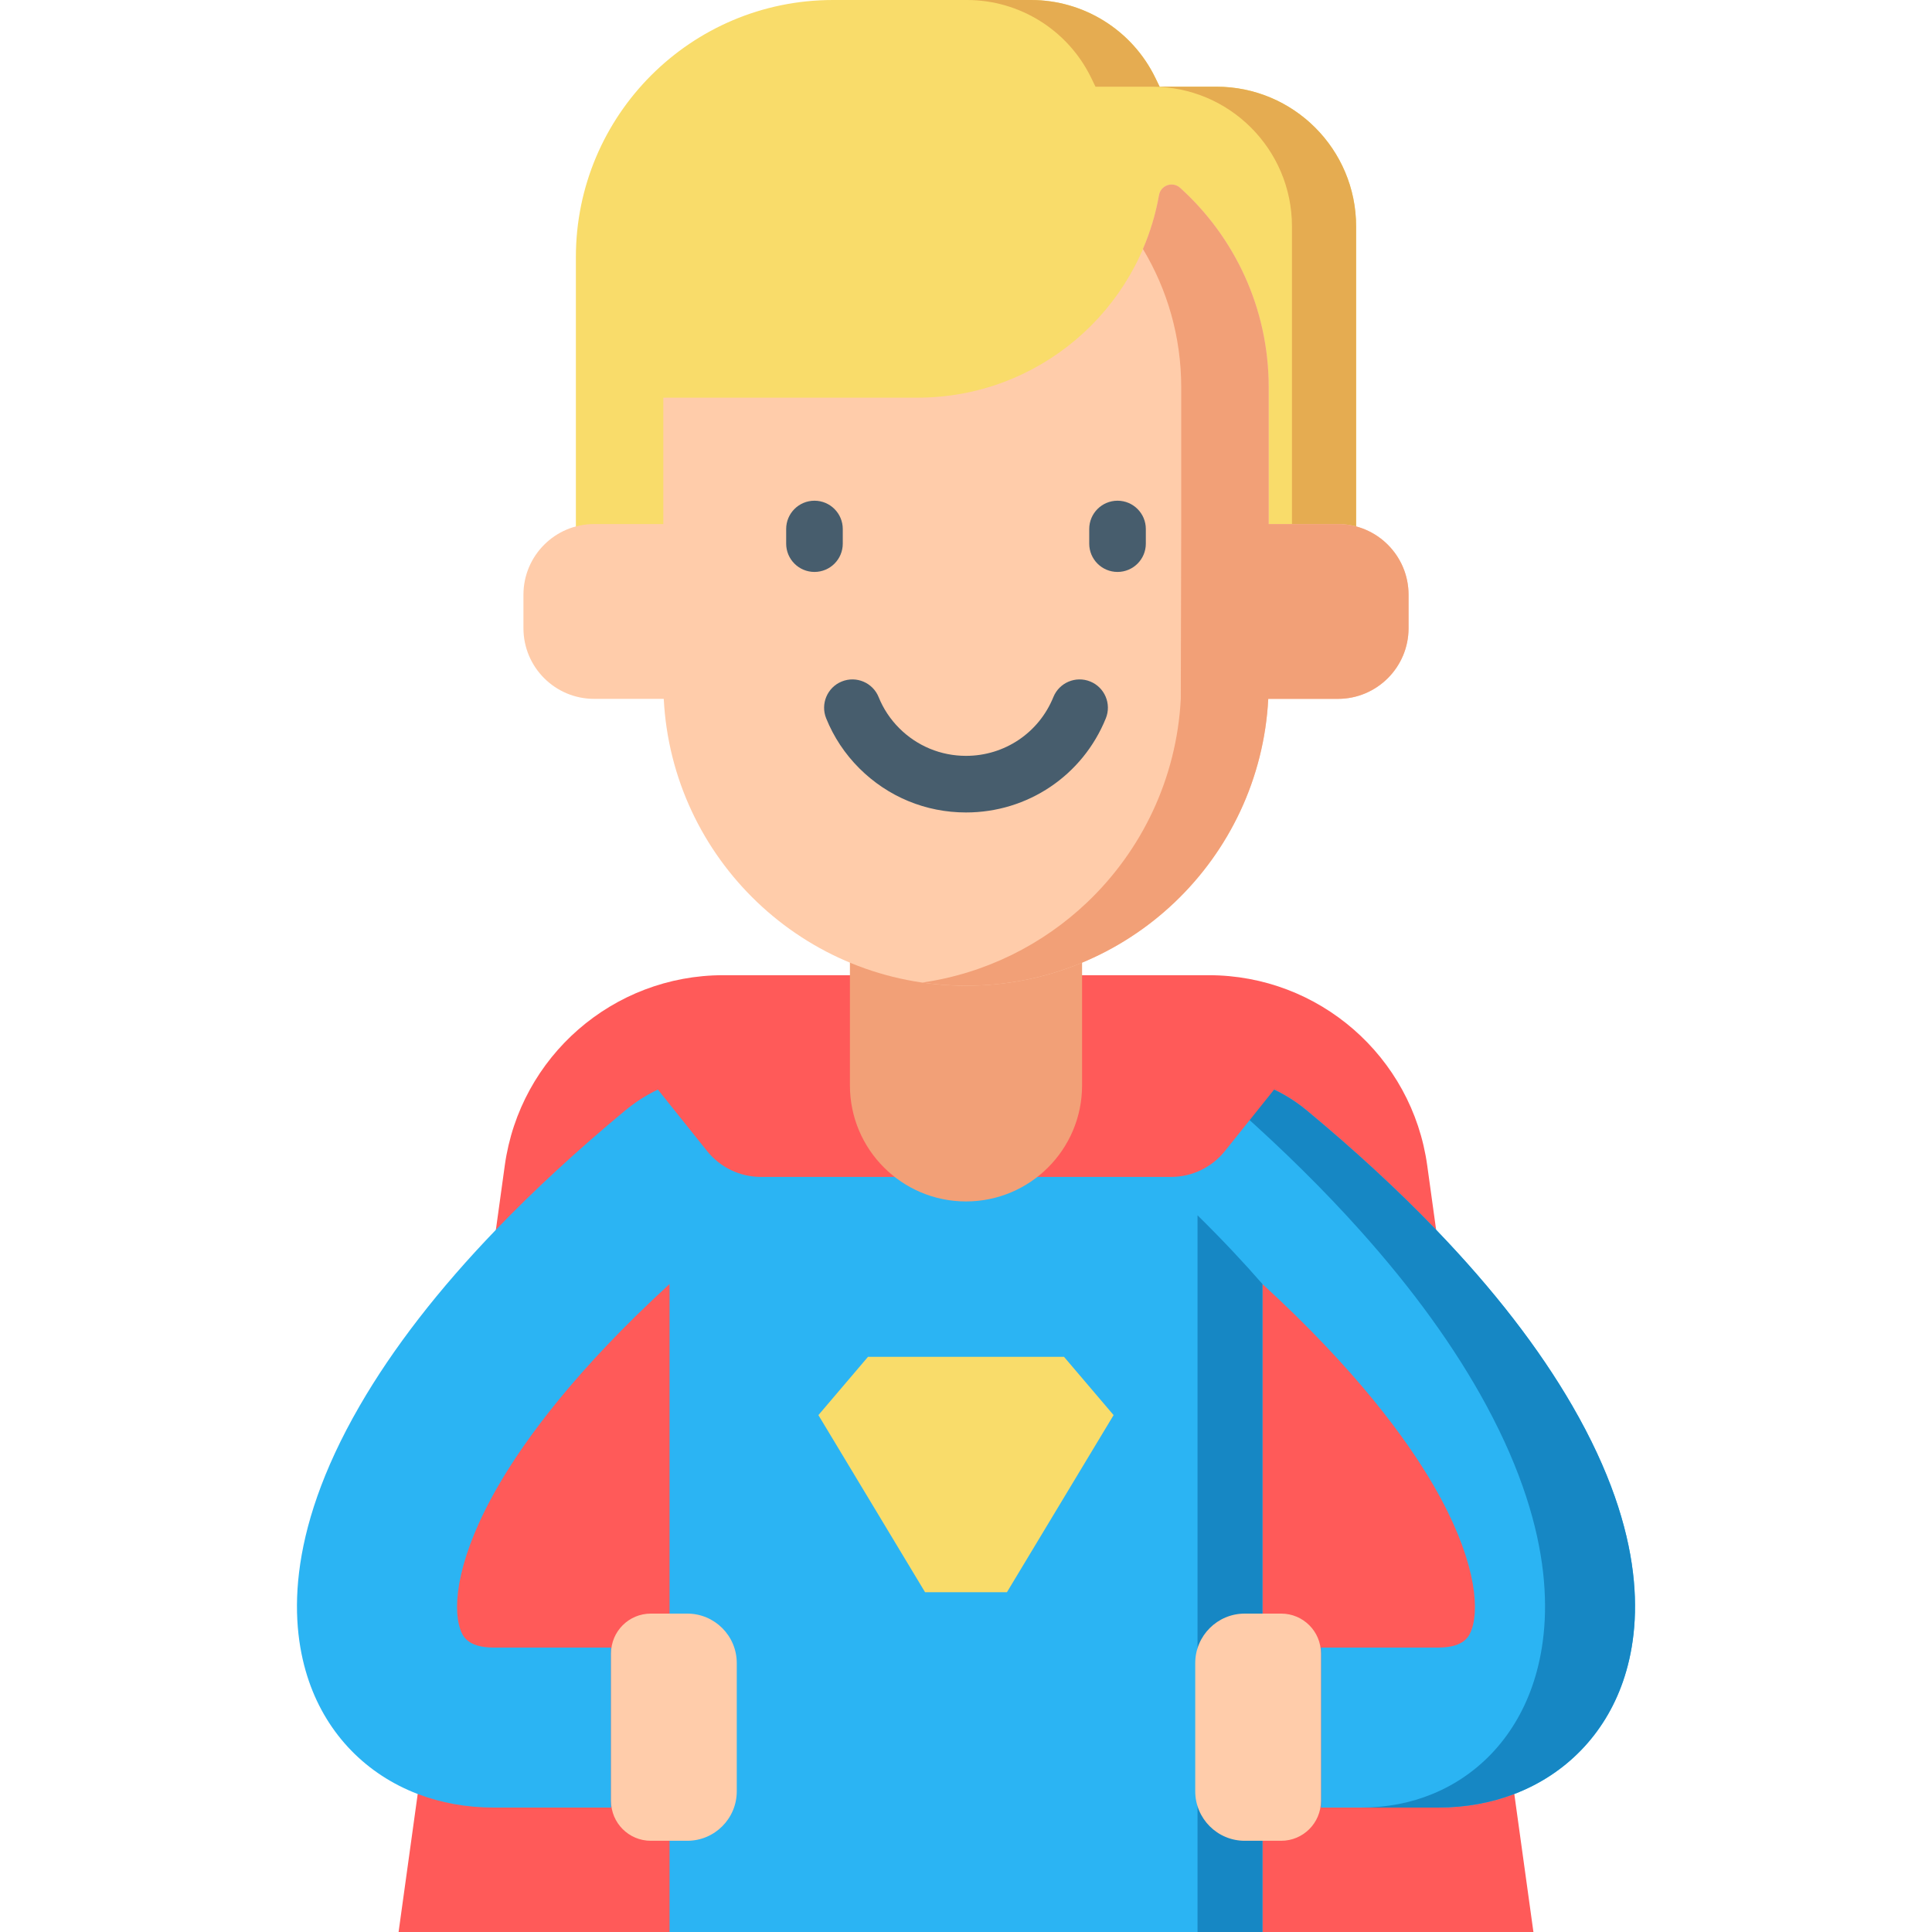 <?xml version="1.0" encoding="iso-8859-1"?>
<!-- Generator: Adobe Illustrator 19.0.0, SVG Export Plug-In . SVG Version: 6.00 Build 0)  -->
<svg version="1.1" id="Capa_1" xmlns="http://www.w3.org/2000/svg" xmlns:xlink="http://www.w3.org/1999/xlink" x="0px" y="0px"
	 viewBox="0 0 512 512" style="enable-background:new 0 0 512 512;" xml:space="preserve">
<path style="fill:#FF5A59;" d="M406.373,512H105.627l5.069-36.575l20.718-149.516l2.357-17.04
	c4.004-28.903,28.716-50.43,57.895-50.43h128.669c29.179,0,53.891,21.527,57.895,50.43l2.357,17.04l20.718,149.516L406.373,512z"/>
<path style="fill:#2BB4F3;" d="M430.129,445.536c-4.891,14.21-15.295,24.712-28.824,29.889c-6.134,2.347-12.918,3.599-20.127,3.599
	h-31.112v-42.403h31.112c7.169,0,8.313-3.314,8.865-4.911c2.14-6.213,0.631-19.447-10.058-37.917
	c-7.218-12.474-20.669-30.826-45.421-53.507V512H177.436V340.287c-24.752,22.681-38.202,41.032-45.421,53.507
	c-10.69,18.47-12.198,31.704-10.058,37.917c0.552,1.597,1.696,4.911,8.865,4.911h31.112v42.403h-31.112
	c-7.209,0-13.993-1.252-20.127-3.599c-13.53-5.177-23.933-15.68-28.824-29.889c-4.901-14.22-6.548-38.42,13.441-72.973
	c8.836-15.275,20.906-30.866,36.102-46.653c10.068-10.482,21.527-21.044,34.307-31.655c7.435-6.163,16.794-9.555,26.448-9.555
	h127.663c9.654,0,19.012,3.392,26.448,9.555c12.78,10.61,24.239,21.172,34.307,31.655c15.196,15.788,27.266,31.378,36.102,46.653
	C436.677,407.116,435.03,431.315,430.129,445.536z"/>
<g>
	<path style="fill:#1687C4;" d="M416.688,372.563c-8.836-15.275-20.906-30.866-36.102-46.653
		c-10.068-10.482-21.527-21.044-34.307-31.654c-7.435-6.163-16.794-9.556-26.448-9.556h-16.215c9.005,0,17.734,3.392,24.669,9.556
		c11.921,10.61,22.609,21.172,32,31.654c14.174,15.788,25.433,31.378,33.674,46.653c18.644,34.553,17.108,58.753,12.537,72.973
		c-4.562,14.21-14.266,24.712-26.886,29.889c-5.721,2.347-12.049,3.599-18.773,3.599h20.34c7.209,0,13.993-1.253,20.127-3.599
		c13.53-5.177,23.933-15.68,28.824-29.889C435.03,431.315,436.677,407.116,416.688,372.563z"/>
	<path style="fill:#1687C4;" d="M331.818,479.024v-42.403h2.746v-96.334c-4.96-5.701-10.658-11.784-17.205-18.216V512h17.205
		v-32.976H331.818z"/>
</g>
<path style="fill:#FF5A59;" d="M171.111,284.703l16.273,20.336c3.47,4.337,8.724,6.861,14.278,6.861H256h54.338
	c5.554,0,10.808-2.525,14.278-6.861l16.273-20.336v-9.368H171.111V284.703z"/>
<path style="fill:#F2A077;" d="M225.238,227.526v60.107c0,16.989,13.773,30.762,30.762,30.762l0,0
	c16.989,0,30.762-13.773,30.762-30.762v-60.107H225.238z"/>
<path style="fill:#F9DC6A;" d="M152.615,68.148v92.959h206.77V60.009c0-20.453-16.581-37.034-37.034-37.034h-15.035l-1.138-2.344
	C300.05,8.011,287.254,0,273.225,0h-52.463C183.126,0,152.615,30.511,152.615,68.148z"/>
<path style="fill:#E5AC51;" d="M322.351,22.974h-15.035l-1.138-2.344C300.05,8.012,287.254,0,273.225,0h-16.998
	c14.028,0,26.824,8.012,32.952,20.631l1.138,2.344h15.035c20.453,0,37.034,16.581,37.034,37.034v101.099h16.998V60.009
	C359.385,39.555,342.804,22.974,322.351,22.974z"/>
<path style="fill:#FFCCAA;" d="M373.284,157.61v8.863c0,10.346-8.387,18.733-18.733,18.733h-18.45
	c-1.096,21.172-10.392,40.188-24.786,53.902c-14.394,13.705-33.87,22.117-55.315,22.117c-42.891,0-77.919-33.657-80.101-76.019
	h-18.45c-10.346,0-18.733-8.387-18.733-18.733v-8.863c0-10.346,8.387-18.733,18.733-18.733h18.335v-33.49h67.342
	c32.037,0,58.658-23.162,64.022-53.659c0.466-2.647,3.623-3.74,5.616-1.937c14.405,13.03,23.452,31.872,23.452,52.83v36.255h18.335
	C364.897,138.877,373.284,147.264,373.284,157.61z"/>
<path style="fill:#F2A077;" d="M354.551,138.877h-18.335v-36.256c0-20.958-9.047-39.8-23.452-52.829
	c-1.993-1.803-5.151-0.71-5.616,1.937c-0.875,4.972-2.323,9.744-4.259,14.258c6.435,10.705,10.148,23.232,10.148,36.635v36.256
	l-0.115,46.329c-1.096,21.172-10.391,40.187-24.786,53.901c-11.752,11.189-26.892,18.845-43.725,21.281
	c3.784,0.548,7.653,0.837,11.589,0.837c21.446,0,40.921-8.412,55.315-22.117c14.394-13.714,23.69-32.729,24.786-53.901h18.45
	c10.346,0,18.733-8.387,18.733-18.733v-8.863C373.284,147.265,364.897,138.877,354.551,138.877z"/>
<g>
	<path style="fill:#475D6D;" d="M256,215.31c-10.669,0-20.711-4.156-28.276-11.703c-3.826-3.826-6.778-8.281-8.782-13.247
		c-1.55-3.841,0.307-8.212,4.148-9.762c3.841-1.551,8.212,0.307,9.762,4.148c1.246,3.087,3.087,5.861,5.473,8.248
		c4.727,4.715,11.007,7.315,17.676,7.315c10.228,0,19.315-6.114,23.153-15.576c1.558-3.839,5.932-5.685,9.769-4.131
		c3.838,1.557,5.688,5.931,4.131,9.77C286.909,205.521,272.365,215.31,256,215.31z"/>
	<path style="fill:#475D6D;" d="M215.843,151.57c-4.142,0-7.5-3.357-7.5-7.5v-3.876c0-4.143,3.358-7.5,7.5-7.5s7.5,3.357,7.5,7.5
		v3.876C223.343,148.213,219.985,151.57,215.843,151.57z"/>
	<path style="fill:#475D6D;" d="M296.157,151.57c-4.142,0-7.5-3.357-7.5-7.5v-3.876c0-4.143,3.358-7.5,7.5-7.5s7.5,3.357,7.5,7.5
		v3.876C303.657,148.213,300.299,151.57,296.157,151.57z"/>
</g>
<polygon style="fill:#F9DC6A;" points="281.967,359.568 257.314,359.568 254.686,359.568 230.033,359.568 216.885,375.017 
	245.154,421.955 266.846,421.955 295.115,375.017 "/>
<g>
	<path style="fill:#FFCCAA;" d="M339.53,427.621h-9.661c-7.246,0-13.12,5.874-13.12,13.12v33.966c0,7.246,5.874,13.119,13.12,13.119
		h9.661c5.82,0,10.538-4.718,10.538-10.538v-39.129C350.068,432.339,345.35,427.621,339.53,427.621z"/>
	<path style="fill:#FFCCAA;" d="M172.47,427.621h9.661c7.246,0,13.12,5.874,13.12,13.12v33.966c0,7.246-5.874,13.119-13.12,13.119
		h-9.661c-5.82,0-10.538-4.718-10.538-10.538v-39.129C161.932,432.339,166.65,427.621,172.47,427.621z"/>
</g>
<g>
</g>
<g>
</g>
<g>
</g>
<g>
</g>
<g>
</g>
<g>
</g>
<g>
</g>
<g>
</g>
<g>
</g>
<g>
</g>
<g>
</g>
<g>
</g>
<g>
</g>
<g>
</g>
<g>
</g>
</svg>
